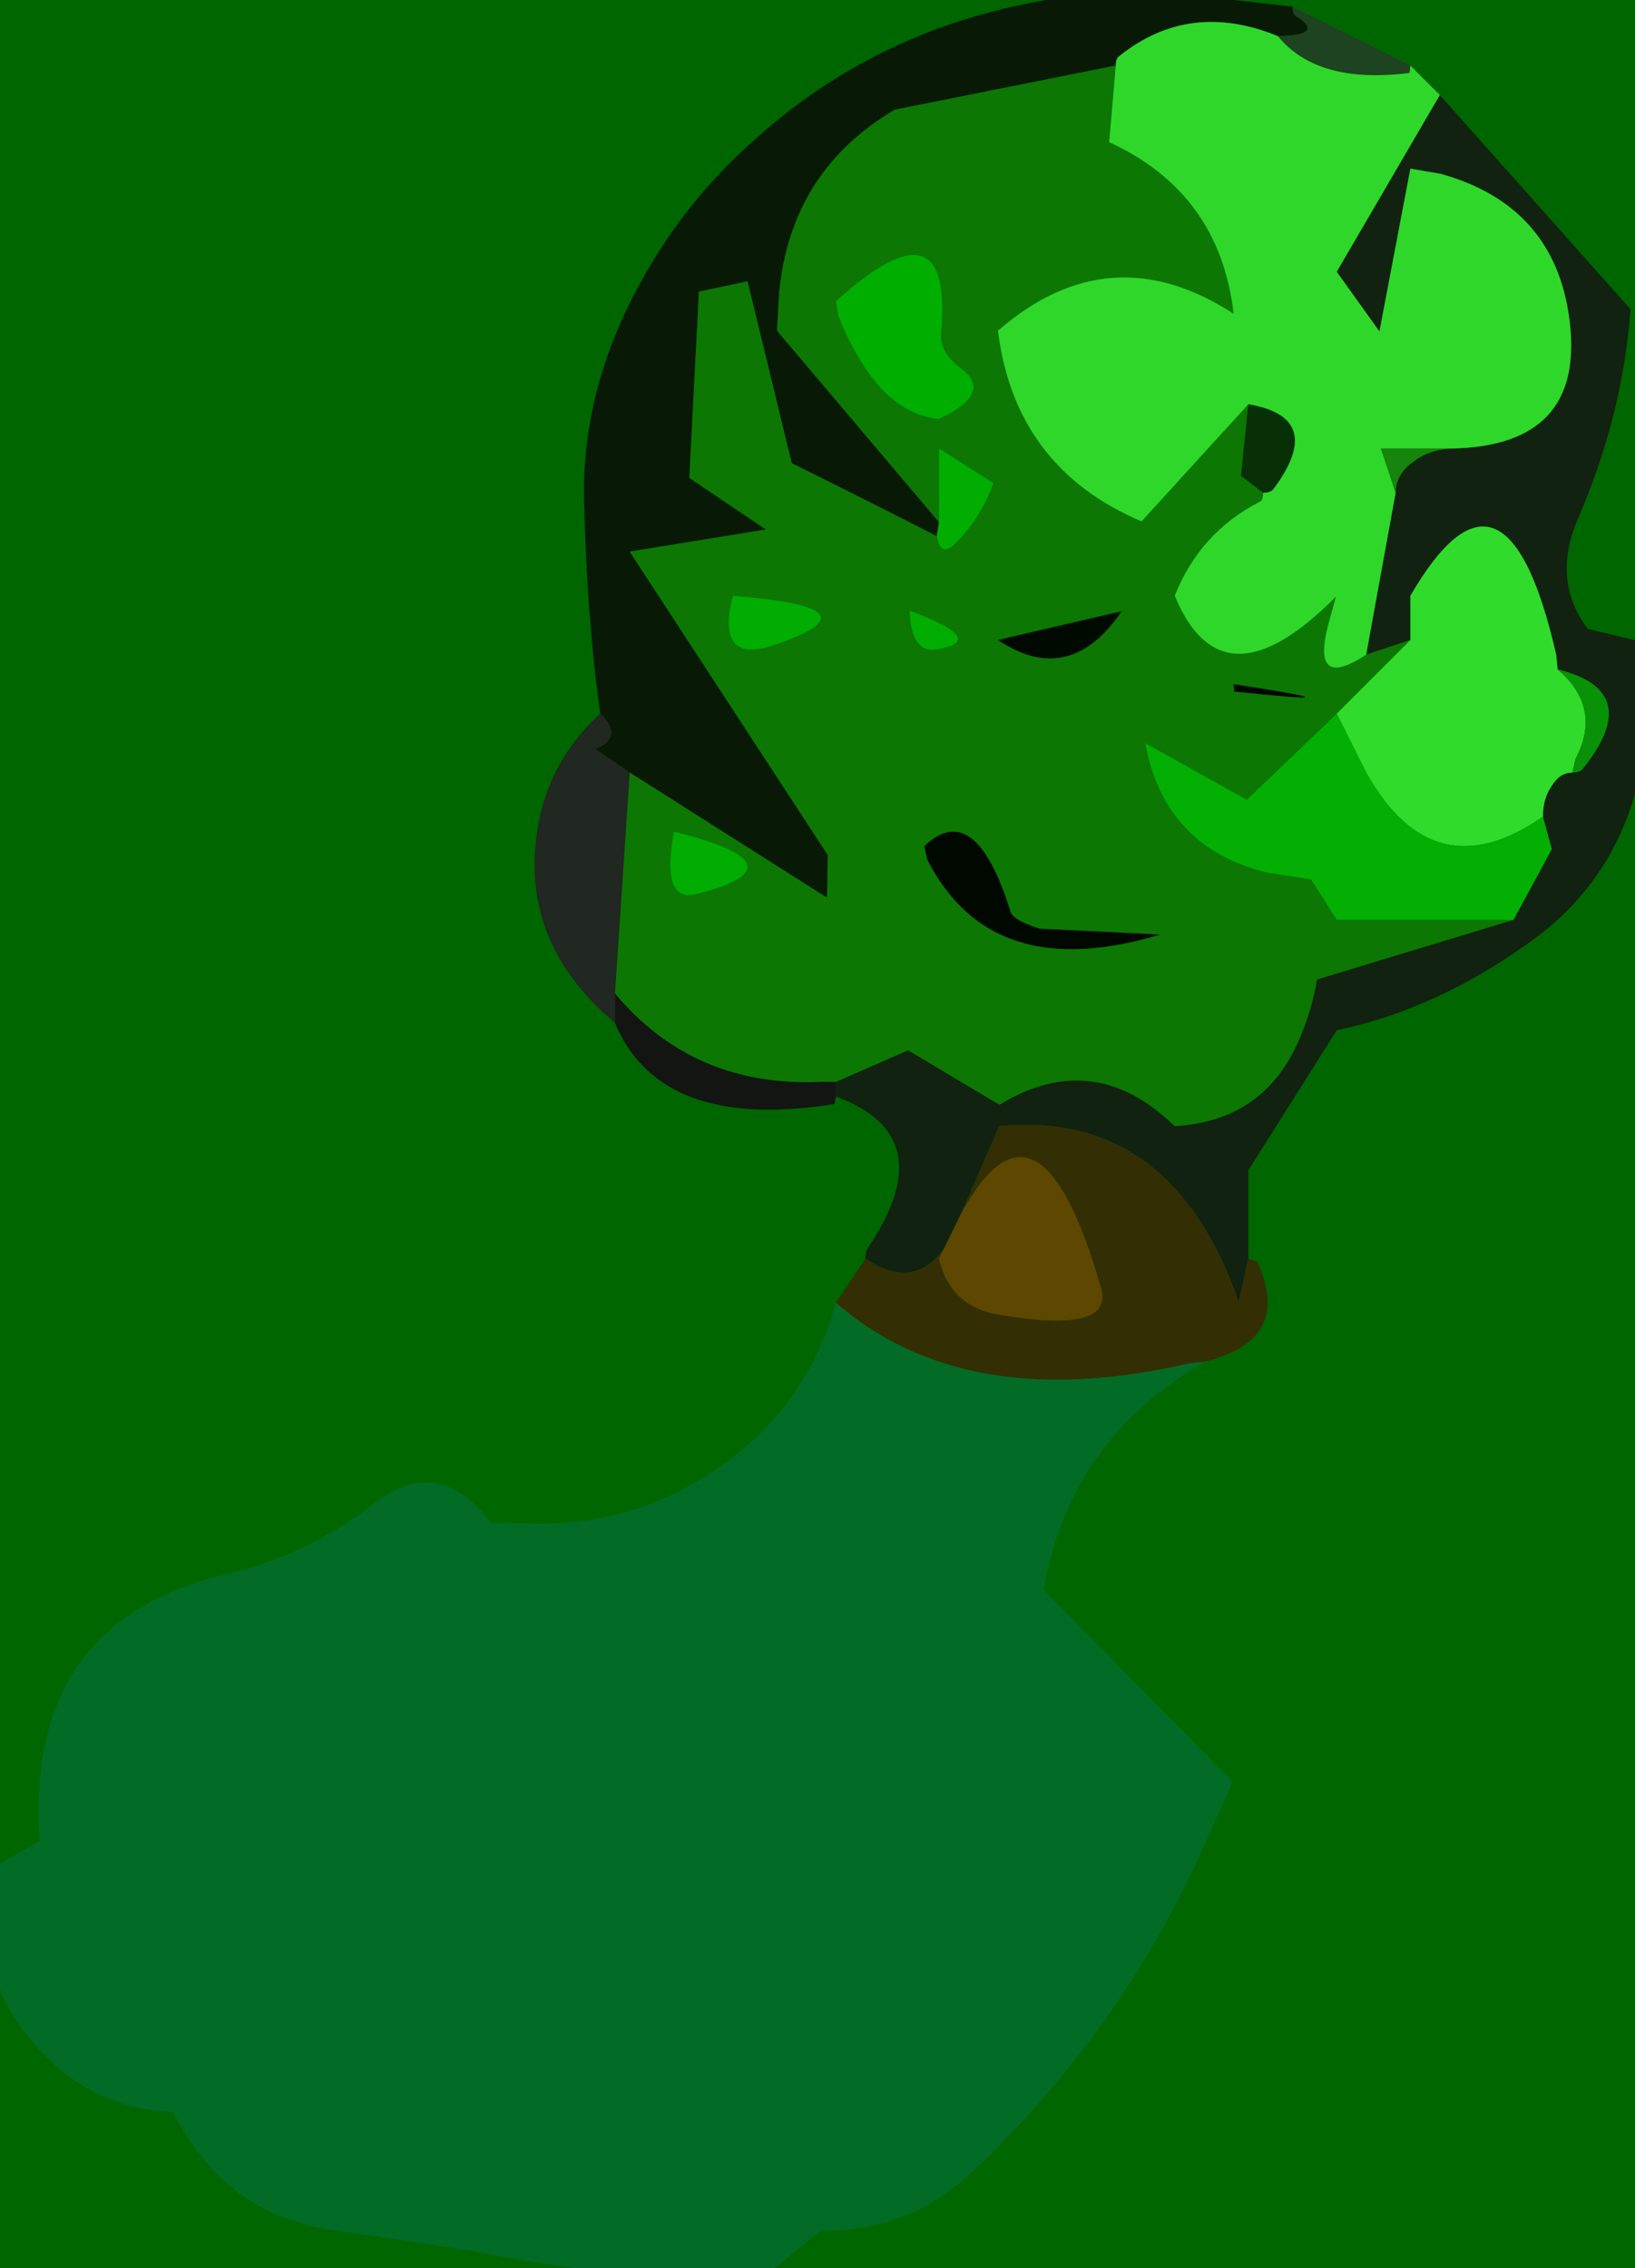 <svg width="111" height="154" viewBox="-27 -137 111 154"><g><defs></defs></g><rect x="-27" y="-137" width="111" height="154" fill="#006600"></rect><g id="0"><defs></defs><g><g type="shape" id="0:1:104"><defs></defs><g transform="matrix(1,0,0,1,0,0)"><path d="M57.1,-48.6Q52.55 -61.65 40.85 -60.55L38.2 -54.5L37.1 -52.25Q35.05 -49.35 31.75 -51.55Q31.75 -52.05 32 -52.4Q37 -59.9 29.75 -62.55L29.75 -63.55L34.65 -65.7L40.85 -62Q47.25 -65.9 52.75 -60.55Q58.9 -60.9 61.25 -66.55Q62.1 -68.55 62.4 -70.5L75.75 -74.55L78.35 -79.35L77.75 -81.55Q77.75 -82.8 78.35 -83.65Q78.9 -84.55 79.75 -84.55Q80.25 -84.55 80.45 -84.8Q84.7 -90.1 78.75 -91.55L78.65 -92.55Q75.2 -107.65 68.75 -96.55L68.75 -94.55L68.75 -93.55L65.75 -92.55L67.75 -103.55Q67.75 -104.8 68.95 -105.65Q70.05 -106.5 71.6 -106.55Q80.65 -106.75 79.55 -115.3Q78.55 -123.05 70.8 -125.2L68.75 -125.55L66.65 -114.5L63.75 -118.55L70.75 -130.55L83.7 -116Q83.15 -108.75 80.15 -101.85Q78.3 -97.6 80.8 -94.3L84.15 -93.5Q85.25 -89.85 84.6 -85.85Q83.3 -77.4 76.45 -72.75Q70.35 -68.45 63.75 -67.05L57.75 -57.55L57.75 -51.55L57.1 -48.6" fill="rgb(17,34,16)" fill-opacity="1"></path><path d="M61,-135.9Q63.05 -134.6 59.75 -134.55Q53.75 -137 49 -133.2Q48.75 -133.05 48.75 -132.55L33.75 -129.55Q26.7 -125.4 25.9 -117.15L25.75 -114.55L36.75 -101.55L36.6 -100.6Q31.7 -103.1 26.75 -105.55L23.75 -117.9L20.45 -117.2L19.8 -104.55L25 -101.05L15.75 -99.55L29.2 -78.95L29.15 -76.05L15.75 -84.55L13.4 -86.15Q15.4 -86.95 13.75 -88.55Q12.85 -95.05 12.65 -103.05Q12.5 -110.2 16.1 -117.1Q19.3 -123.25 24.5 -127.75Q29.75 -132.45 36.5 -135Q43.75 -137.65 51.55 -137.6L60.75 -136.55Q60.75 -136.05 61 -135.9" fill="rgb(8,26,6)" fill-opacity="1"></path><path d="M14.75,-69.55L15.75 -84.55L29.15 -76.05L29.2 -78.95L15.75 -99.55L25 -101.05L19.8 -104.55L20.45 -117.2L23.75 -117.9L26.75 -105.55Q31.7 -103.1 36.6 -100.6Q36.85 -99 38 -100.25Q39.6 -101.9 40.45 -104.2L36.75 -106.55L36.75 -101.55L25.75 -114.55L25.9 -117.15Q26.7 -125.4 33.75 -129.55L48.75 -132.55L48.3 -127.35Q55.8 -123.9 56.75 -115.7Q48.35 -121.15 40.75 -114.55Q41.9 -105.25 50.5 -101.6L57.75 -109.55L57.25 -104.7L58.75 -103.55Q58.75 -103.05 58.55 -102.95Q54.45 -100.85 52.75 -96.55Q56 -88.7 63.7 -96.5L63.2 -94.7Q61.95 -90.05 65.75 -92.55L68.75 -93.55L63.75 -88.55L57.65 -82.7L50.75 -86.55Q52.05 -79.45 59.05 -77.75L62 -77.3L63.75 -74.55L75.75 -74.55L62.4 -70.5Q62.1 -68.55 61.25 -66.55Q58.9 -60.9 52.75 -60.55Q47.25 -65.9 40.85 -62L34.65 -65.7L29.75 -63.55L28.75 -63.55Q20.1 -63.15 14.75 -69.55M36.9,-114.45Q37.7 -123.75 29.75 -116.55L29.9 -115.6Q32.55 -108.95 36.75 -108.55Q40.45 -110.3 38.3 -111.95Q36.75 -113.05 36.9 -114.45M40.75,-93.55Q45.6 -90.3 49.15 -95.5L40.75 -93.55M56.8,-90.05Q66.45 -89.05 56.75 -90.55L56.8 -90.05M43.55,-73.95Q41.75 -74.55 41.6 -75.1Q39.2 -82.85 35.75 -79.55L35.95 -78.65Q40.3 -70.1 51.75 -73.55L43.55 -73.95M36.55,-92.9Q40.25 -93.5 34.75 -95.55Q34.85 -92.65 36.55 -92.9M25.55,-93.2Q33.1 -95.75 22.75 -96.55Q21.55 -91.85 25.55 -93.2M18.75,-80.55Q17.85 -75.65 20.3 -76.3Q27.9 -78.25 18.75 -80.55" fill="rgb(12,119,2)" fill-opacity="1"></path><path d="M38.3,-111.95Q40.45 -110.3 36.75 -108.55Q32.55 -108.95 29.9 -115.6L29.75 -116.55Q37.7 -123.75 36.9 -114.45Q36.75 -113.05 38.3 -111.95" fill="rgb(0,174,0)" fill-opacity="1"></path><path d="M36.75,-106.55L40.45 -104.2Q39.6 -101.9 38 -100.25Q36.85 -99 36.6 -100.6L36.75 -101.55L36.75 -106.55" fill="rgb(1,174,0)" fill-opacity="1"></path><path d="M59.75,-134.55Q63.05 -134.6 61 -135.9Q60.75 -136.05 60.75 -136.55L68.75 -132.55L68.7 -132.05Q62.45 -131.25 59.75 -134.55" fill="rgb(29,67,32)" fill-opacity="1"></path><path d="M67.75,-103.55L65.75 -92.55Q61.95 -90.05 63.2 -94.7L63.7 -96.5Q56 -88.7 52.75 -96.55Q54.45 -100.85 58.55 -102.95Q58.75 -103.05 58.75 -103.55Q59.25 -103.55 59.45 -103.8Q63.05 -108.65 57.75 -109.55L50.5 -101.6Q41.9 -105.25 40.75 -114.55Q48.35 -121.15 56.75 -115.7Q55.8 -123.9 48.3 -127.35L48.75 -132.55Q48.75 -133.05 49 -133.2Q53.75 -137 59.75 -134.55Q62.45 -131.25 68.7 -132.05L68.75 -132.55L70.75 -130.55L63.75 -118.55L66.65 -114.5L68.75 -125.55L70.8 -125.2Q78.55 -123.05 79.55 -115.3Q80.65 -106.75 71.6 -106.55L66.75 -106.55L67.75 -103.55" fill="rgb(47,215,42)" fill-opacity="1"></path><path d="M57.25,-104.7L57.75 -109.55Q63.05 -108.65 59.45 -103.8Q59.25 -103.55 58.75 -103.55L57.25 -104.7" fill="rgb(8,48,7)" fill-opacity="1"></path><path d="M66.75,-106.55L71.6 -106.55Q70.05 -106.5 68.95 -105.65Q67.75 -104.8 67.75 -103.55L66.75 -106.55" fill="rgb(23,132,13)" fill-opacity="1"></path><path d="M63.75,-88.55L68.75 -93.55L68.75 -94.55L68.75 -96.55Q75.2 -107.65 78.65 -92.55L78.75 -91.55Q81.8 -88.95 79.95 -85.45L79.75 -84.55Q78.9 -84.55 78.35 -83.65Q77.75 -82.8 77.75 -81.55Q70.3 -76.4 65.75 -84.55L63.75 -88.55" fill="rgb(48,219,43)" fill-opacity="1"></path><path d="M65.75,-84.55Q70.3 -76.4 77.75 -81.55L78.35 -79.35L75.75 -74.55L63.75 -74.55L62 -77.3L59.05 -77.75Q52.05 -79.45 50.75 -86.55L57.65 -82.7L63.75 -88.55L65.75 -84.55" fill="rgb(3,175,2)" fill-opacity="1"></path><path d="M79.95,-85.45Q81.8 -88.95 78.75 -91.55Q84.7 -90.1 80.45 -84.8Q80.25 -84.55 79.75 -84.55L79.95 -85.45" fill="rgb(9,145,8)" fill-opacity="1"></path><path d="M56.75,-90.55Q66.45 -89.05 56.8 -90.05L56.75 -90.55" fill="rgb(0,6,0)" fill-opacity="1"></path><path d="M49.15,-95.5Q45.6 -90.3 40.75 -93.55L49.15 -95.5" fill="rgb(1,10,0)" fill-opacity="1"></path><path d="M53.8,-44.45Q38.55 -40.9 29.75 -48.55L31.75 -51.55Q35.05 -49.35 37.1 -52.25L36.75 -51.55Q37.5 -48.3 40.8 -47.75Q48.65 -46.4 47.75 -49.55Q43.5 -64.35 38.2 -54.5L40.85 -60.55Q52.55 -61.65 57.1 -48.6L57.75 -51.55L58.35 -51.35Q60.8 -46 54.75 -44.55L53.8 -44.45" fill="rgb(52,46,4)" fill-opacity="1"></path><path d="M51.75,-73.55Q40.3 -70.1 35.95 -78.65L35.75 -79.55Q39.2 -82.85 41.6 -75.1Q41.75 -74.55 43.55 -73.95L51.75 -73.55" fill="rgb(1,8,0)" fill-opacity="1"></path><path d="M34.75,-95.55Q40.25 -93.5 36.55 -92.9Q34.85 -92.65 34.75 -95.55M22.75,-96.55Q33.1 -95.75 25.55 -93.2Q21.55 -91.85 22.75 -96.55M20.3,-76.3Q17.85 -75.65 18.75 -80.55Q27.9 -78.25 20.3 -76.3" fill="rgb(0,173,0)" fill-opacity="1"></path><path d="M14.75,-69.55L14.75 -67.55Q8.1 -73.15 9.55 -81.05Q10.35 -85.45 13.75 -88.55Q15.4 -86.95 13.4 -86.15L15.75 -84.55L14.75 -69.55" fill="rgb(33,39,33)" fill-opacity="1"></path><path d="M28.75,-63.55L29.75 -63.55L29.75 -62.55L29.65 -62.05Q17.85 -60.15 14.75 -67.55L14.75 -69.55Q20.1 -63.15 28.75 -63.55" fill="rgb(19,21,19)" fill-opacity="1"></path><path d="M47.75,-49.55Q48.65 -46.4 40.8 -47.75Q37.5 -48.3 36.75 -51.55L37.1 -52.25L38.2 -54.5Q43.5 -64.35 47.75 -49.55" fill="rgb(94,71,0)" fill-opacity="1"></path><path d="M54.75,-44.55L54.55 -44.4Q45.6 -39.15 43.85 -29.05L56.7 -16.05L54.8 -11.8Q49.1 1 38.9 10.55Q34.65 14.5 28.75 14.45L24.4 17.95Q14.7 17.75 4.95 15.8L-4.35 14.4Q-11.65 13.45 -15.25 6.4Q-20.35 6.2 -23.95 2.55Q-29.3 -2.85 -27.4 -10.25L-24.3 -12Q-25.4 -26.8 -11.75 -30.1Q-6.15 -31.4 -1.65 -34.9Q2.75 -38.35 6.35 -33.6L9.1 -33.55Q16.05 -33.4 21.7 -37.3Q27.8 -41.5 29.75 -48.55Q38.55 -40.9 53.8 -44.45L54.75 -44.55" fill="rgb(2,108,38)" fill-opacity="1"></path></g></g></g></g></svg>